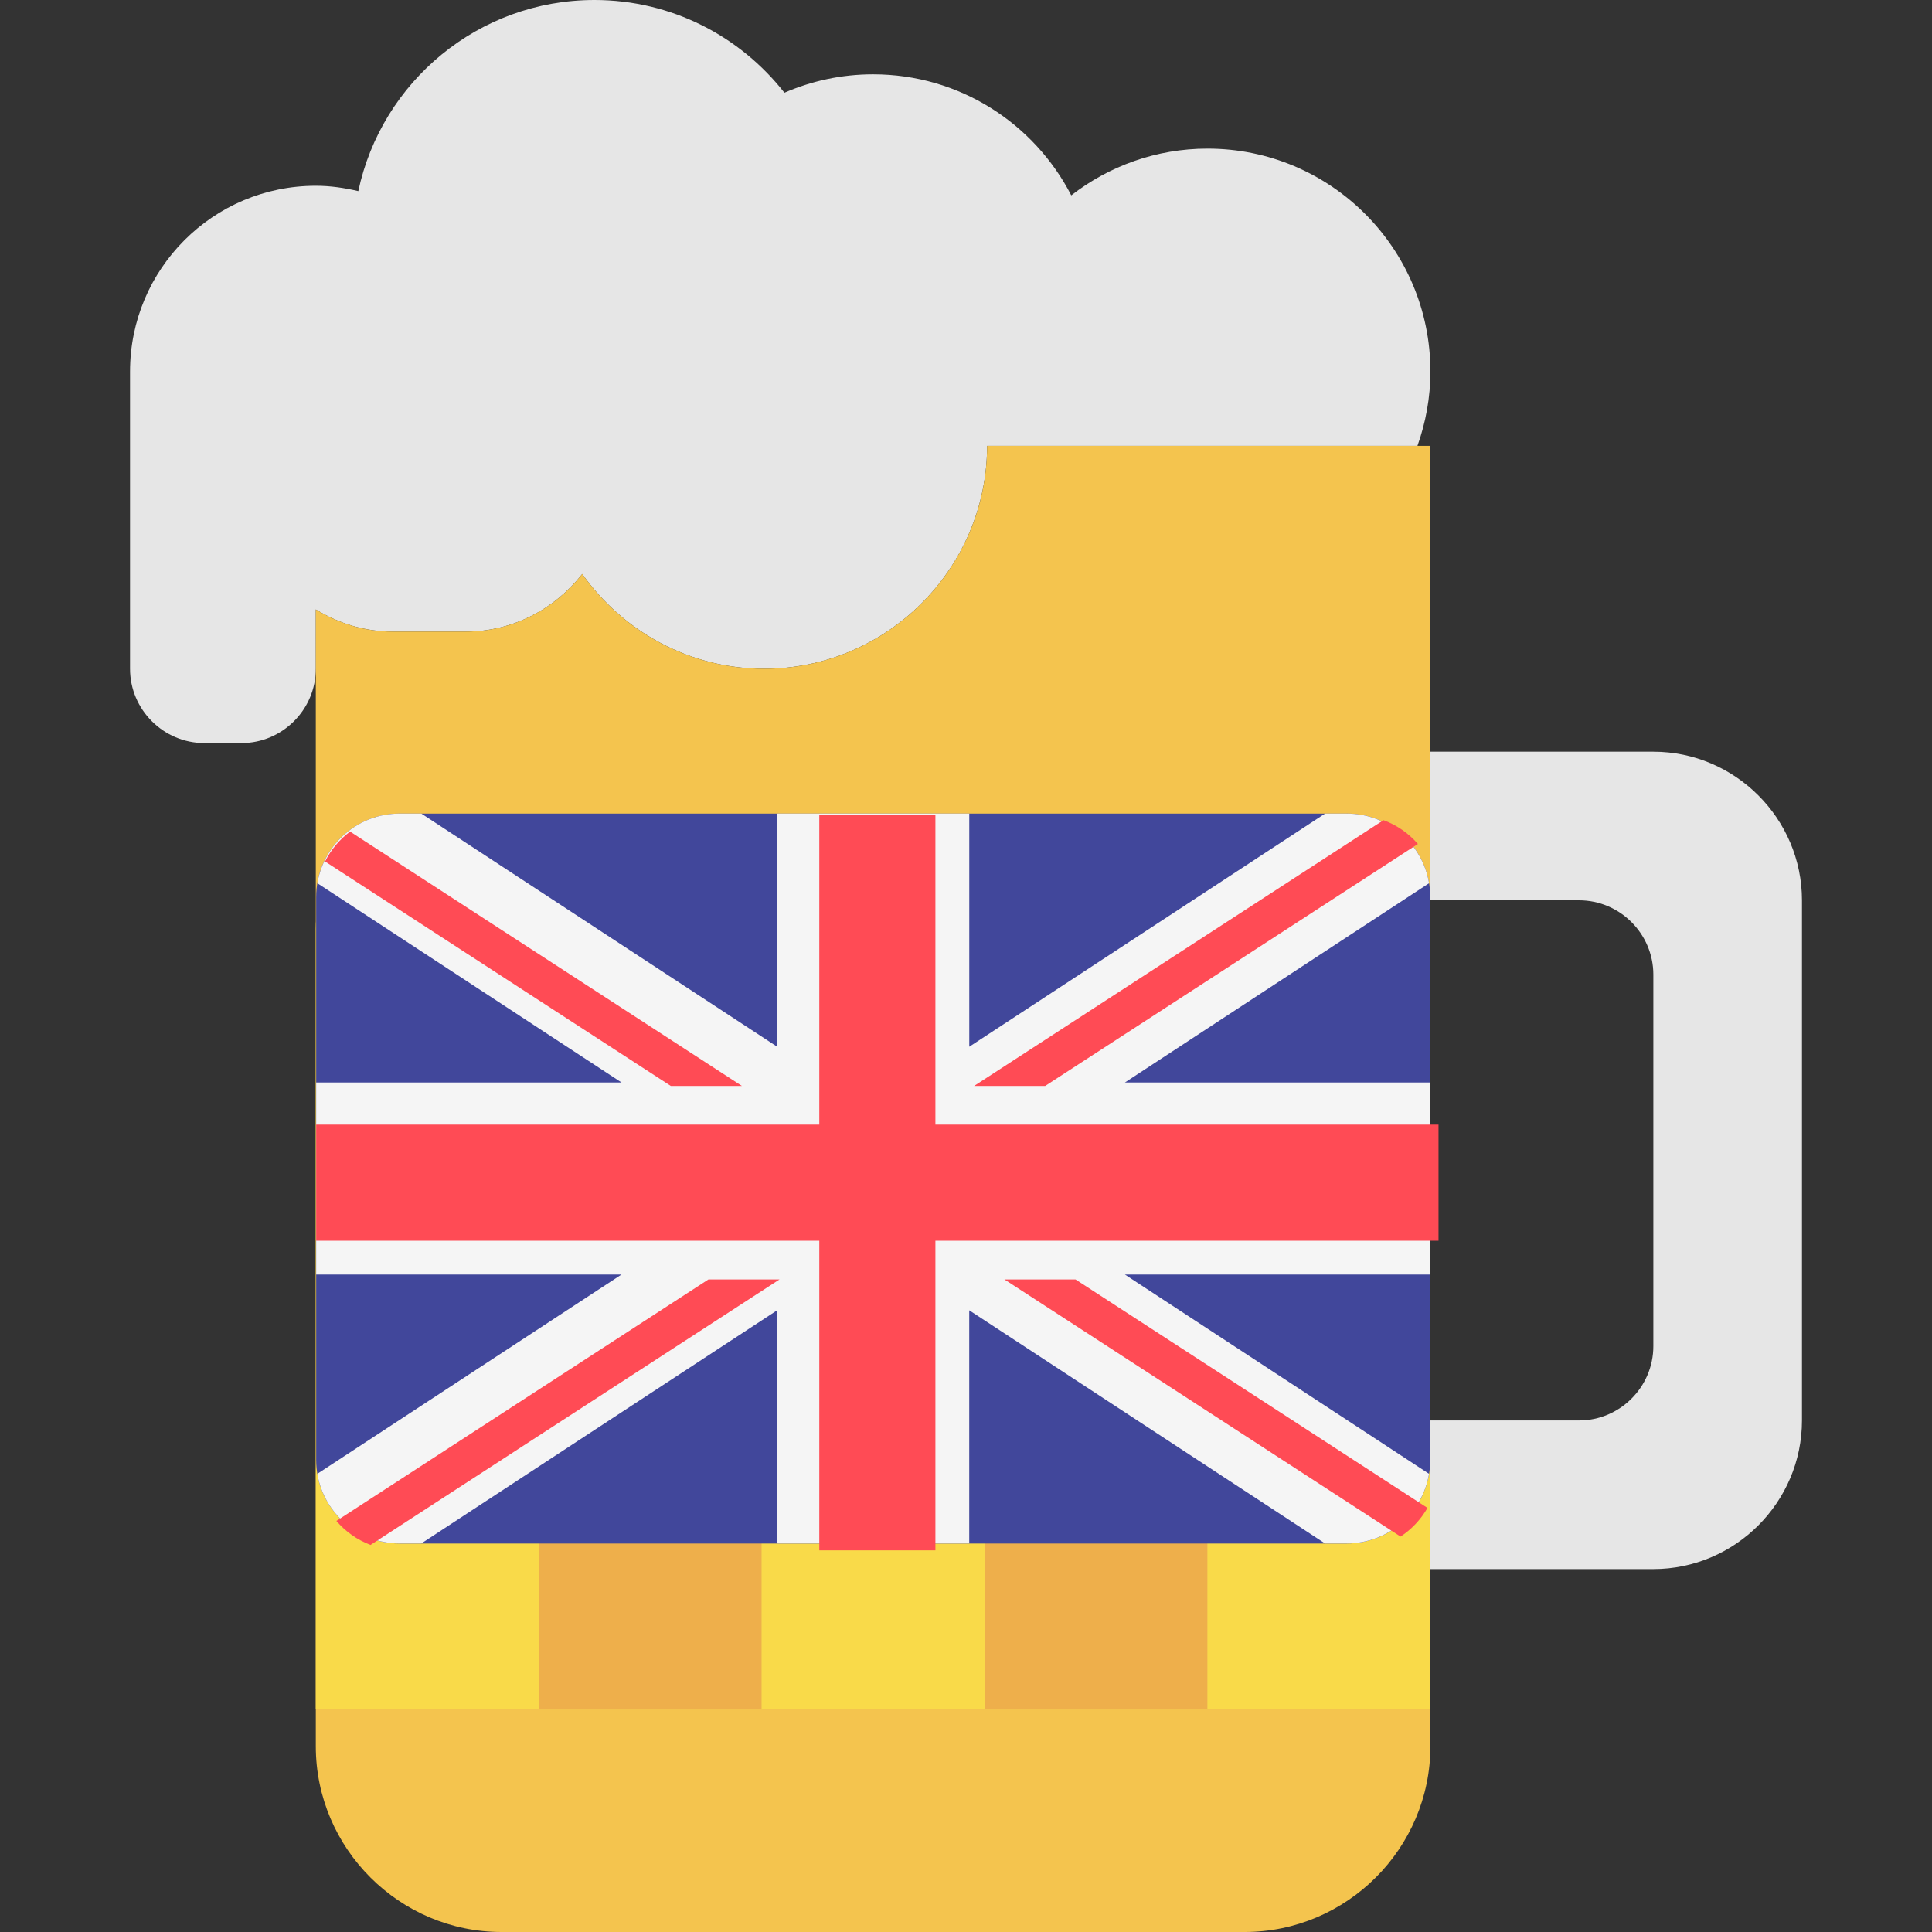 <?xml version="1.0" encoding="UTF-8" standalone="no"?>
<!-- Generator: Adobe Illustrator 18.0.0, SVG Export Plug-In . SVG Version: 6.00 Build 0)  -->

<svg
   xmlns:dc="http://purl.org/dc/elements/1.1/"
   xmlns:cc="http://creativecommons.org/ns#"
   xmlns:rdf="http://www.w3.org/1999/02/22-rdf-syntax-ns#"
   xmlns:svg="http://www.w3.org/2000/svg"
   xmlns="http://www.w3.org/2000/svg"
   xmlns:sodipodi="http://sodipodi.sourceforge.net/DTD/sodipodi-0.dtd"
   xmlns:inkscape="http://www.inkscape.org/namespaces/inkscape"
   version="1.1"
   id="Capa_1"
   x="0px"
   y="0px"
   viewBox="0 0 52 52"
   style="enable-background:new 0 0 52 52;"
   xml:space="preserve"
   sodipodi:docname="eng.svg"
   inkscape:version="0.92.2 (5c3e80d, 2017-08-06)"><rect x="0" y="0" width="52" height="52" fill="#333333" stroke="none"/><defs
     id="defs6458" /><sodipodi:namedview
     pagecolor="#ffffff"
     bordercolor="#666666"
     borderopacity="1"
     objecttolerance="10"
     gridtolerance="10"
     guidetolerance="10"
     inkscape:pageopacity="0"
     inkscape:pageshadow="2"
     inkscape:window-width="1920"
     inkscape:window-height="1027"
     id="namedview6456"
     showgrid="false"
     inkscape:zoom="11.313709"
     inkscape:cx="20.968127"
     inkscape:cy="29.895018"
     inkscape:window-x="-8"
     inkscape:window-y="-8"
     inkscape:window-maximized="1"
     inkscape:current-layer="Capa_1" /><g
     id="g6423"><path
       style="fill:#E6E6E6;"
       d="M44.5,20.232h-6v4h4c1.1,0,2,0.9,2,2v10c0,1.1-0.9,2-2,2h-4v4h6c2.2,0,4-1.8,4-4v-14   C48.5,22.032,46.7,20.232,44.5,20.232z"
       id="path6407" /><path
       style="fill:#E6E6E6;"
       d="M32.5,4c-1.383,0-2.653,0.472-3.667,1.258C27.837,3.325,25.825,2,23.5,2   c-0.849,0-1.655,0.178-2.387,0.496C19.924,0.979,18.078,0,16,0c-3.125,0-5.732,2.205-6.356,5.144C9.275,5.057,8.895,5,8.5,5   c-2.761,0-5,2.239-5,5v8c0,1.1,0.9,2,2,2h1c1.1,0,2-0.9,2-2v-1.596C9.106,16.775,9.809,17,10.568,17h1.967   c1.275,0,2.402-0.615,3.136-1.551C16.76,16.988,18.55,18,20.568,18c3.3,0,6-2.7,6-6h11.583c0.222-0.626,0.349-1.298,0.349-2   C38.5,6.686,35.814,4,32.5,4z"
       id="path6409" /><path
       style="fill:#F4C44E;"
       d="M26.568,12c0,3.3-2.7,6-6,6c-2.018,0-3.808-1.012-4.897-2.551C14.937,16.385,13.81,17,12.535,17   h-1.967c-0.758,0-1.462-0.225-2.068-0.596V47c0,2.75,2.25,5,5,5h20c2.75,0,5-2.25,5-5V12H26.568z"
       id="path6411" /><path
       style="fill:#F9DA49;"
       d="M14.5,25c0-1.65-1.35-3-3-3s-3,1.35-3,3v21h6V25z"
       id="path6413" /><path
       style="fill:#EEAF4B;"
       d="M20.5,25c0-1.65-1.35-3-3-3s-3,1.35-3,3v21h6V25z"
       id="path6415" /><path
       style="fill:#F9DA49;"
       d="M26.5,25c0-1.65-1.35-3-3-3s-3,1.35-3,3v21h6V25z"
       id="path6417" /><path
       style="fill:#EEAF4B;"
       d="M32.5,25c0-1.65-1.35-3-3-3s-3,1.35-3,3v21h6V25z"
       id="path6419" /><path
       style="fill:#F9DA49;"
       d="M38.5,25c0-1.65-1.35-3-3-3s-3,1.35-3,3v21h6V25z"
       id="path6421" /></g><g
     id="g6425" /><g
     id="g6427" /><g
     id="g6429" /><g
     id="g6431" /><g
     id="g6433" /><g
     id="g6435" /><g
     id="g6437" /><g
     id="g6439" /><g
     id="g6441" /><g
     id="g6443" /><g
     id="g6445" /><g
     id="g6447" /><g
     id="g6449" /><g
     id="g6451" /><g
     id="g6453" /><path
     inkscape:connector-curvature="0"
     style="fill:#41479b;stroke-width:0.059"
     d="M 36.249,21.898 H 10.756 c -1.24,0 -2.246,1.005 -2.246,2.246 v 15.154 c 0,1.24 1.005,2.246 2.246,2.246 h 25.493 c 1.24,0 2.246,-1.005 2.246,-2.246 V 24.143 c 0,-1.24 -1.005,-2.246 -2.246,-2.246 z"
     id="path6650" /><path
     inkscape:connector-curvature="0"
     style="fill:#f5f5f5;stroke-width:0.059"
     d="m 38.464,23.772 c -0.177,-1.063 -1.101,-1.874 -2.215,-1.874 h -0.584 l -9.577,6.275 v -6.275 h -5.17 v 6.275 l -9.577,-6.275 h -0.584 c -1.114,0 -2.038,0.811 -2.215,1.874 l 8.186,5.363 H 8.51 v 5.17 h 8.217 l -8.186,5.363 c 0.177,1.063 1.101,1.874 2.215,1.874 h 0.584 l 9.577,-6.275 v 6.275 h 5.17 v -6.275 l 9.577,6.275 h 0.584 c 1.114,0 2.038,-0.811 2.215,-1.874 l -8.186,-5.363 h 8.217 v -5.17 h -8.217 z"
     id="path6652" /><g
     transform="matrix(0.059,0,0,0.059,8.51,16.728)"
     id="g6664"><polygon
       style="fill:#ff4b55"
       points="282.483,229.517 282.483,88.276 229.517,88.276 229.517,229.517 0,229.517 0,282.483 229.517,282.483 229.517,423.724 282.483,423.724 282.483,282.483 512,282.483 512,229.517 "
       id="polygon6654" /><path
       inkscape:connector-curvature="0"
       style="fill:#ff4b55"
       d="M 24.793,421.252 211.376,300.138 H 178.948 L 9.224,410.31 c 4.153,4.847 9.49,8.645 15.569,10.942 z"
       id="path6656" /><path
       inkscape:connector-curvature="0"
       style="fill:#ff4b55"
       d="M 346.388,300.138 H 313.96 l 180.716,117.305 c 5.057,-3.321 9.277,-7.807 12.287,-13.075 z"
       id="path6658" /><path
       inkscape:connector-curvature="0"
       style="fill:#ff4b55"
       d="m 4.049,109.475 157.73,102.387 h 32.428 L 15.475,95.842 c -4.799,3.572 -8.726,8.242 -11.426,13.633 z"
       id="path6660" /><path
       inkscape:connector-curvature="0"
       style="fill:#ff4b55"
       d="M 332.566,211.862 502.601,101.487 c -4.199,-4.831 -9.578,-8.607 -15.699,-10.86 L 300.138,211.862 Z"
       id="path6662" /></g></svg>